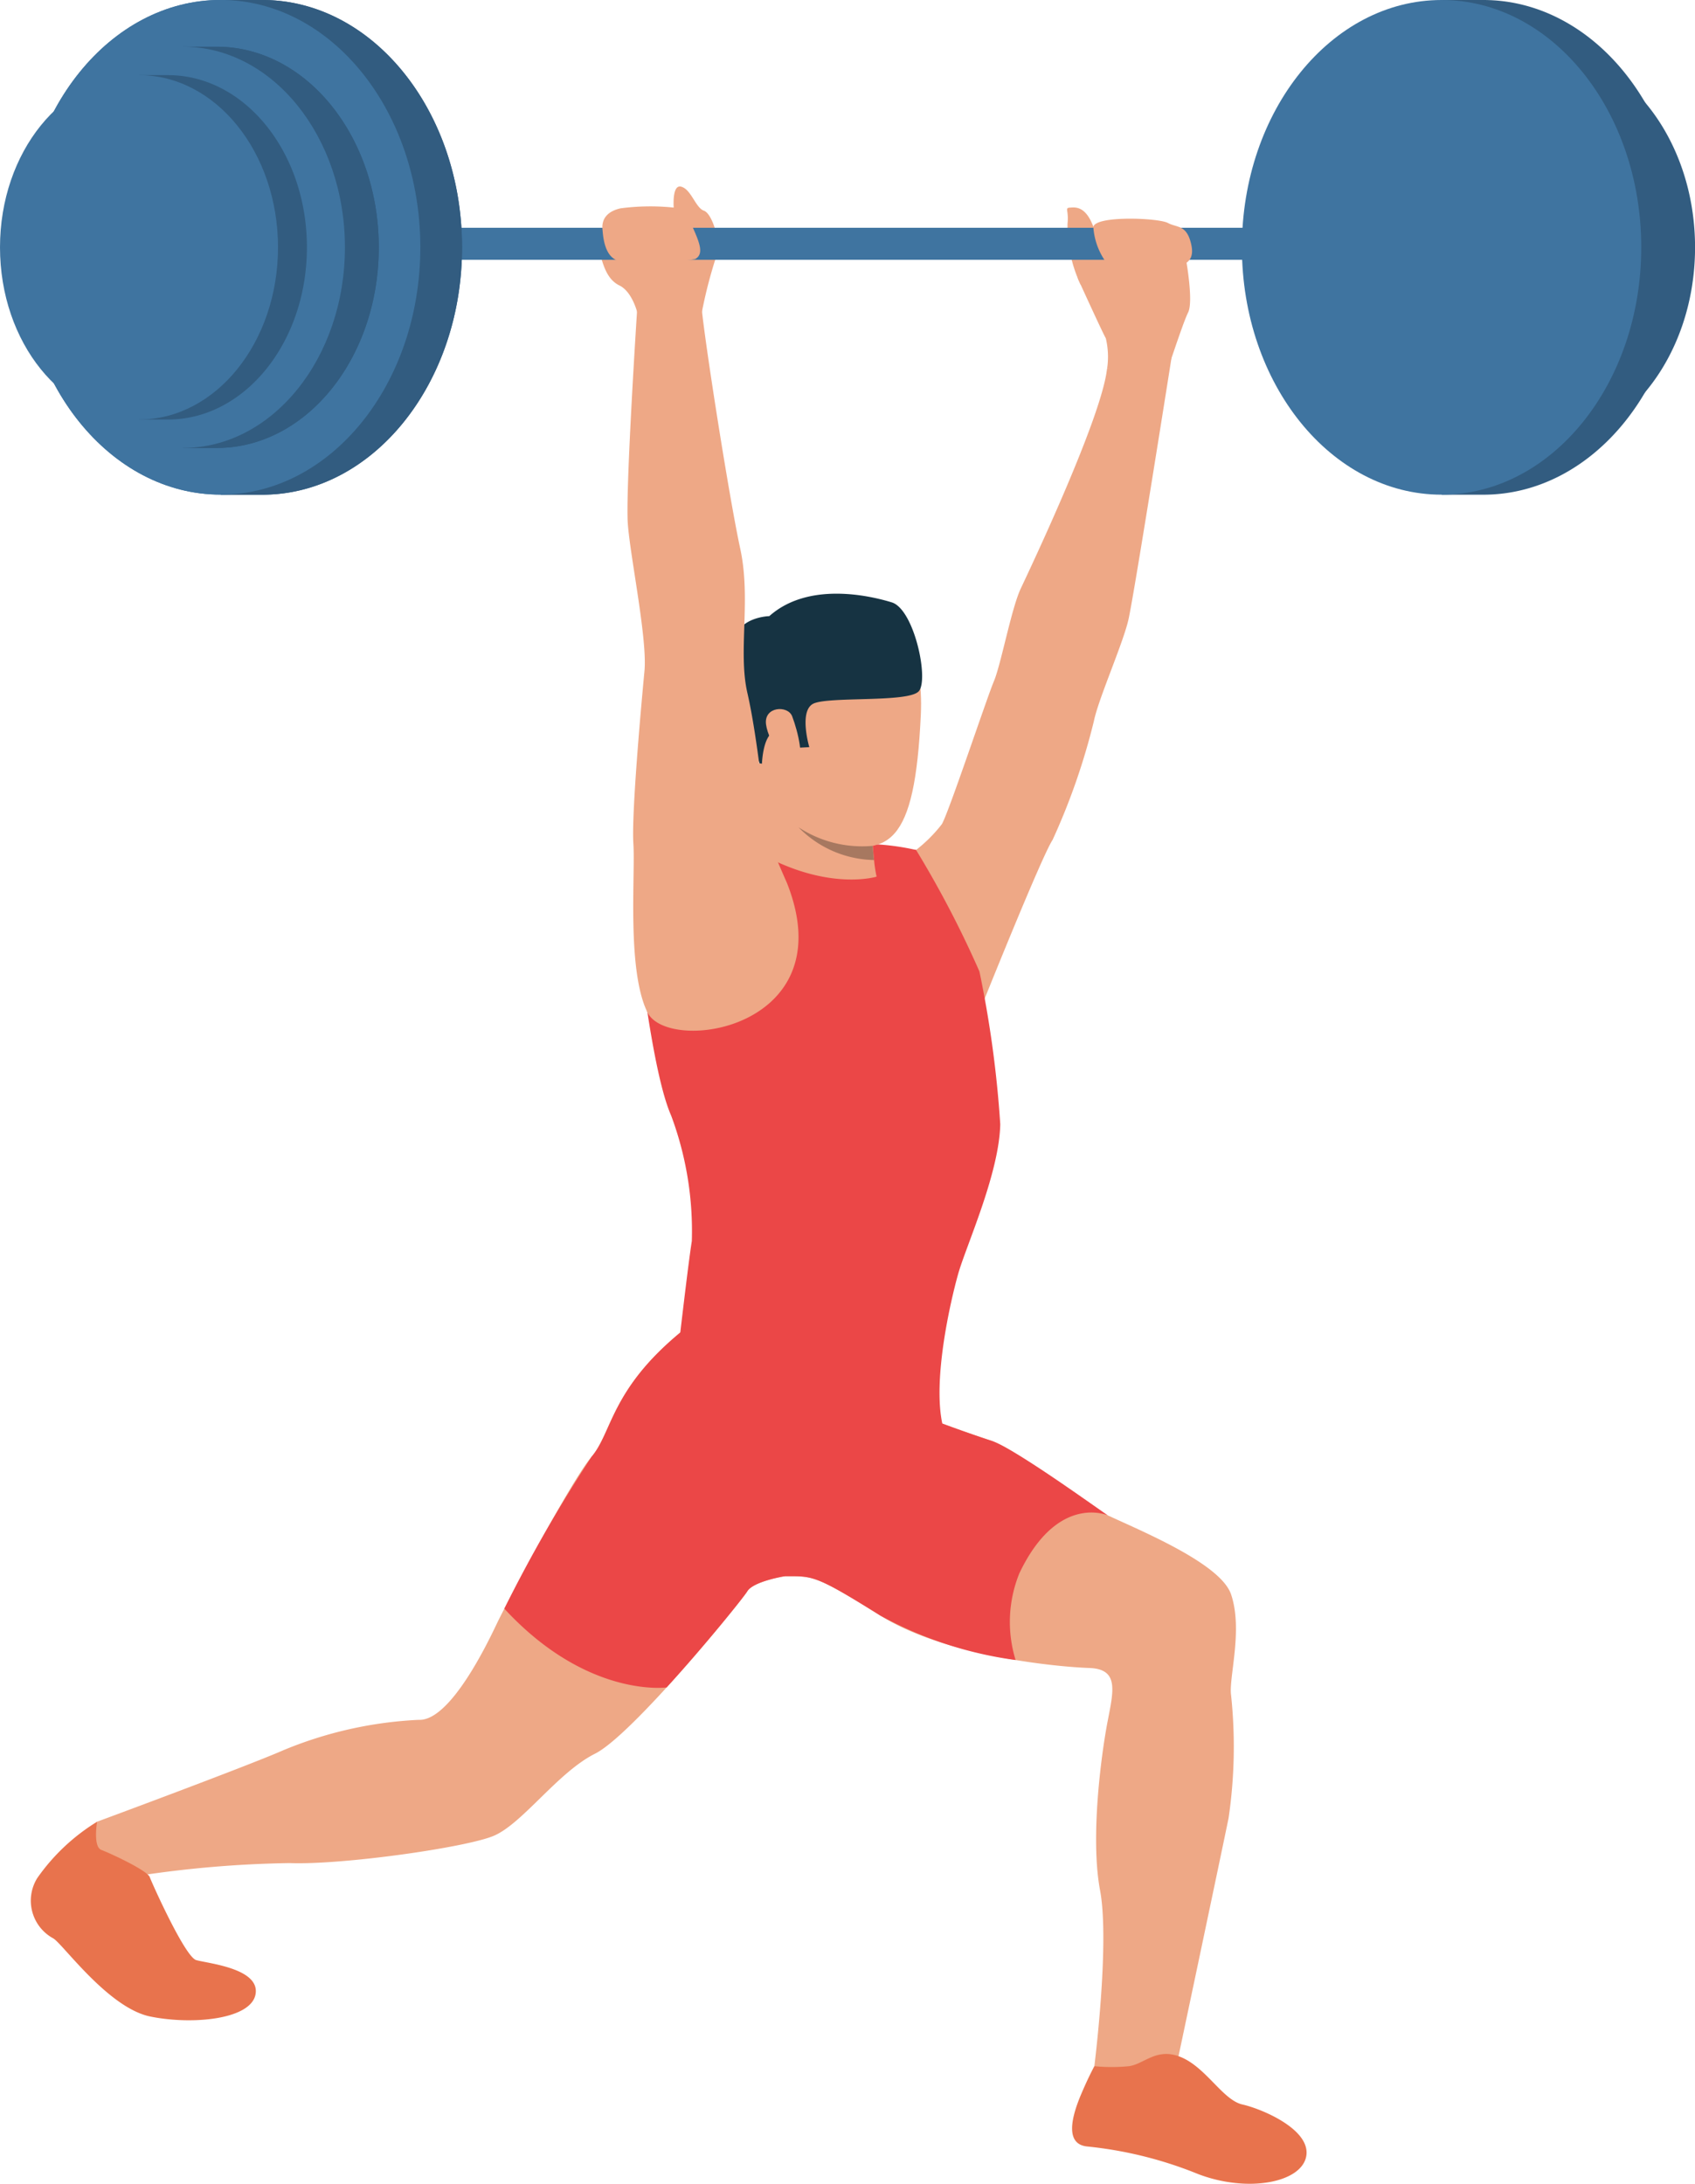 <svg id="Group_8860" data-name="Group 8860" xmlns="http://www.w3.org/2000/svg" width="94.857" height="122.2" viewBox="0 0 94.857 122.2">
    <path id="Path_113" data-name="Path 113" d="M1555.767,1342.658a13.733,13.733,0,0,0-2.867-.339C1552.16,1342.43,1555.025,1344.322,1555.767,1342.658Z" transform="translate(-1504.501 -1295.095)" fill="#eb4747"/>
    <path id="Path_114" data-name="Path 114" d="M1572.452,1160.41a8.139,8.139,0,0,0,1.439-1.439c.367-.592,2.52-7.069,2.915-8s.974-4.053,1.5-5.181c.55-1.169,4.55-9.609,4.832-12.316l3.609-.609s-2.1,13.308-2.412,14.662-1.676,4.421-1.93,5.662a37.035,37.035,0,0,1-2.313,6.656c-.621.931-4.062,9.533-4.062,9.533S1570.252,1163.428,1572.452,1160.41Z" transform="translate(-1521.185 -1112.848)" fill="#eea886"/>
    <path id="Path_115" data-name="Path 115" d="M1781.026,998.808h-1.891c.041.077.082.148.122.214-4.158,1.02-7.294,5.562-7.294,11.012s3.126,9.979,7.275,11.007a1.934,1.934,0,0,0-.1.219h1.891c5,0,9.062-5.026,9.062-11.226S1786.031,998.808,1781.026,998.808Z" transform="translate(-1695.231 -996.193)" fill="#325c80"/>
    <path id="Path_116" data-name="Path 116" d="M1775.52,1010.034c0,6.2-4.057,11.226-9.062,11.226s-9.063-5.026-9.063-11.226,4.058-11.226,9.063-11.226S1775.52,1003.834,1775.52,1010.034Z" transform="translate(-1682.554 -996.193)" fill="#3f74a0"/>
    <path id="Path_117" data-name="Path 117" d="M1745.4,978.662h-2.332c.051.1.1.183.15.265-5.127,1.257-8.992,6.857-8.992,13.577s3.854,12.3,8.969,13.571a2.325,2.325,0,0,0-.127.27h2.332c6.171,0,11.174-6.2,11.174-13.841S1751.568,978.662,1745.4,978.662Z" transform="translate(-1662.391 -978.662)" fill="#325c80"/>
    <ellipse id="Ellipse_406" data-name="Ellipse 406" cx="11.174" cy="13.841" rx="11.174" ry="13.841" transform="translate(69.501 0)" fill="#3f74a0"/>
    <path id="Path_118" data-name="Path 118" d="M1488.218,1563.177s1.354.507,2.736.959,4.541,3.074,5.726,3.779,7.023,2.821,7.7,4.823-.141,4.682,0,5.641a27.461,27.461,0,0,1-.141,6.882c-.451,2.2-2.99,14.215-2.99,14.215a12.317,12.317,0,0,1-4.541-.17s.9-7.023.339-10.013.085-7.7.423-9.448.638-2.933-1.035-2.99-7.991-.62-11.686-2.933-3.779-2.2-5.359-2.2-5.923-12.89-5.923-12.89S1484.156,1559.679,1488.218,1563.177Z" transform="translate(-1435.485 -1483.517)" fill="#eea886"/>
    <path id="Path_119" data-name="Path 119" d="M1255.585,1563.328s-1.749.282-2.087.846-6.431,8.038-8.518,9.082-4.062,3.922-5.678,4.6c-1.567.656-8.48,1.635-11.414,1.522a61.9,61.9,0,0,0-8.4.7s-5.19.395-2.369-3.018c0,0,8.377-3.1,10.436-4.005a22.453,22.453,0,0,1,7.559-1.693c1.749.085,3.836-4.259,4.372-5.387s4.146-7.982,5.3-9.336,1.071-3.731,4.966-6.953C1253.517,1546.574,1257.588,1558.73,1255.585,1563.328Z" transform="translate(-1211.68 -1475.122)" fill="#eea886"/>
    <path id="Path_120" data-name="Path 120" d="M1497.487,1568.319h0s-2.81-1.26-4.954,3.234a7.238,7.238,0,0,0-.212,4.857,21.8,21.8,0,0,1-7.573-2.488c-3.695-2.313-3.779-2.2-5.359-2.2s-5.923-12.89-5.923-12.89,10.689.846,14.751,4.344c0,0,1.354.507,2.736.959C1492.158,1564.528,1496.066,1567.334,1497.487,1568.319Z" transform="translate(-1435.485 -1483.517)" fill="#eb4747"/>
    <path id="Path_121" data-name="Path 121" d="M1413.959,1563.328s-1.749.282-2.087.846c-.2.328-2.341,2.994-4.511,5.374h0s-4.442.62-9.084-4.408h0a80.955,80.955,0,0,1,4.882-8.5c1.156-1.354,1.071-3.731,4.967-6.953C1411.891,1546.574,1415.962,1558.73,1413.959,1563.328Z" transform="translate(-1370.054 -1475.122)" fill="#eb4747"/>
    <path id="Path_122" data-name="Path 122" d="M1507.573,1246.138s5.547-2.241,5.206,5.011-1.761,8.021-5.351,7.008-3.84-5.4-4.308-7.6S1505.788,1246.455,1507.573,1246.138Z" transform="translate(-1461.248 -1211.131)" fill="#eea886"/>
    <path id="Path_123" data-name="Path 123" d="M1498.888,1244.4s-.016-1.937.79-2.116,1.221.942,1.221.942l.649-.035s-.58-1.963.188-2.413,5.363-.055,5.94-.716-.26-4.587-1.513-4.972-4.678-1.167-6.853.77c0,0-1.892.036-1.968,1.577A20.811,20.811,0,0,0,1498.888,1244.4Z" transform="translate(-1456.257 -1201.382)" fill="#163342"/>
    <path id="Path_124" data-name="Path 124" d="M1512.517,1284.7c-.241-.639-1.6-.558-1.463.455s1.264,2.574,1.716,2.281S1512.85,1285.579,1512.517,1284.7Z" transform="translate(-1468.184 -1244.614)" fill="#eea886"/>
    <path id="Path_125" data-name="Path 125" d="M1471.746,1342.774a57.614,57.614,0,0,1,3.545,6.8,61.313,61.313,0,0,1,1.165,8.545c-.056,2.764-1.918,6.825-2.355,8.377s-1.424,5.866-.888,8.377c0,0-11.649-1.551-14.751-4.344,0,0,.536-4.654.733-5.867a18.469,18.469,0,0,0-1.156-7.023c-.846-1.918-1.467-6.628-1.8-9.11s7.587-6.092,7.587-6.092Z" transform="translate(-1420.479 -1295.211)" fill="#eb4747"/>
    <path id="Path_126" data-name="Path 126" d="M1460.306,1141.964s-.809-1.833-.983-2.341-.575-5.42-1.238-8.311c-.532-2.321.218-5.227-.4-8.076s-2-11.648-2.172-13.595a13.791,13.791,0,0,0-3.582,0s-.677,10.323-.536,12.213,1.1,6.459.931,8.236-.733,7.954-.62,9.674-.374,7.061.786,9.425S1463.521,1150.115,1460.306,1141.964Z" transform="translate(-1416.26 -1092.539)" fill="#eea886"/>
    <path id="Path_127" data-name="Path 127" d="M1513.5,1314.075s-2.525.785-6.191-1.128a25.6,25.6,0,0,0-.535-4.906c-.475-1.609,6.474,3.708,6.474,3.708s.012.254.039.6c.018.237.042.518.071.793A7.569,7.569,0,0,0,1513.5,1314.075Z" transform="translate(-1464.443 -1265.018)" fill="#eea886"/>
    <path id="Path_128" data-name="Path 128" d="M1647.076,1083.668a4.473,4.473,0,0,0-.071-1.692c-.226-.409-1.34-2.858-1.551-3.314-.139-.3.212-3.089,1.2-3.032a33.181,33.181,0,0,1,4.767,1.523s.526,2.7.188,3.375-1.333,3.848-1.305,3.566S1647.076,1083.668,1647.076,1083.668Z" transform="translate(-1585.119 -1063.041)" fill="#eea886"/>
    <path id="Path_129" data-name="Path 129" d="M1641.659,1072.376a7.615,7.615,0,0,1-.729-3.4c.081-.754-.178-.884.141-.9s1.133-.182,1.566,2.045,1.466,2.416,1.466,2.416Z" transform="translate(-1581.188 -1056.458)" fill="#eea886"/>
    <path id="Path_130" data-name="Path 130" d="M1443.611,1060.4s-.155-1.5.409-1.347.8,1.18,1.269,1.344.9,1.666.771,2.324a26.3,26.3,0,0,0-.9,3.431c.059.56-3.582,0-3.582,0s-.282-1.213-1.015-1.57-.912-1.209-1.1-1.792l4.868-.109Z" transform="translate(-1405.897 -1048.607)" fill="#eea886"/>
    <rect id="Rectangle_1595" data-name="Rectangle 1595" width="52.799" height="1.793" transform="translate(25.205 12.746)" fill="#3f74a0"/>
    <path id="Path_131" data-name="Path 131" d="M1644.286,1864.726a9.822,9.822,0,0,0,1.935,0c.865-.113,1.561-1.091,2.952-.489s2.313,2.388,3.4,2.633,3.817,1.391,3.573,2.877-3.253,2.087-6.055,1.015a22.4,22.4,0,0,0-6.2-1.542c-1.56-.15-.564-2.426-.226-3.2S1644.286,1864.726,1644.286,1864.726Z" transform="translate(-1583.042 -1749.105)" fill="#e8734d"/>
    <path id="Path_132" data-name="Path 132" d="M1197.691,1763.932s-.24,1.4.24,1.579,2.567,1.143,2.708,1.523,1.974,4.456,2.595,4.64,3.554.452,3.328,1.89-3.54,1.749-5.894,1.269-4.894-4.062-5.429-4.372a2.4,2.4,0,0,1-.9-3.37A11.271,11.271,0,0,1,1197.691,1763.932Z" transform="translate(-1192.257 -1661.991)" fill="#e8734d"/>
    <path id="Path_133" data-name="Path 133" d="M1652.757,1075.254a.824.824,0,0,0,.656.423c.447.035,1.2.078,2.094.057,1.474-.034,2.347-.2,2.1-1.343s-.786-.941-1.312-1.223-4.021-.424-4.171.215A3.8,3.8,0,0,0,1652.757,1075.254Z" transform="translate(-1590.938 -1060.692)" fill="#eea886"/>
    <path id="Path_134" data-name="Path 134" d="M1444.878,1067.734s.347.19.76,1.111.587,1.468.117,1.732a14.552,14.552,0,0,1-4.137.132c-.959-.113-1.015-1.446-1.05-1.791-.063-.635.335-1.03,1.012-1.18A12.689,12.689,0,0,1,1444.878,1067.734Z" transform="translate(-1406.852 -1056.08)" fill="#eea886"/>
    <path id="Path_135" data-name="Path 135" d="M1219.089,978.662h-2.332c.051.1.1.183.151.265-5.127,1.257-8.993,6.857-8.993,13.577s3.854,12.3,8.97,13.571a2.4,2.4,0,0,0-.128.27h2.332c6.171,0,11.174-6.2,11.174-13.841S1225.26,978.662,1219.089,978.662Z" transform="translate(-1204.406 -978.662)" fill="#325c80"/>
    <path id="Path_136" data-name="Path 136" d="M1212.3,992.5c0,7.645-5,13.841-11.174,13.841s-11.174-6.2-11.174-13.841,5-13.841,11.174-13.841S1212.3,984.859,1212.3,992.5Z" transform="translate(-1188.777 -978.662)" fill="#3f74a0"/>
    <path id="Path_137" data-name="Path 137" d="M1219.089,978.662h-2.332c.051.1.1.183.151.265-5.127,1.257-8.993,6.857-8.993,13.577s3.854,12.3,8.97,13.571a2.4,2.4,0,0,0-.128.27h2.332c6.171,0,11.174-6.2,11.174-13.841S1225.26,978.662,1219.089,978.662Z" transform="translate(-1204.406 -978.662)" fill="#325c80"/>
    <path id="Path_138" data-name="Path 138" d="M1212.3,992.5c0,7.645-5,13.841-11.174,13.841s-11.174-6.2-11.174-13.841,5-13.841,11.174-13.841S1212.3,984.859,1212.3,992.5Z" transform="translate(-1188.777 -978.662)" fill="#3f74a0"/>
    <path id="Path_139" data-name="Path 139" d="M1213.584,998.808h-1.891c.041.077.082.148.122.214-4.158,1.02-7.293,5.562-7.293,11.012s3.126,9.979,7.275,11.007a1.91,1.91,0,0,0-.1.219h1.891c5.005,0,9.063-5.026,9.063-11.226S1218.589,998.808,1213.584,998.808Z" transform="translate(-1201.453 -996.193)" fill="#325c80"/>
    <path id="Path_140" data-name="Path 140" d="M1208.08,1010.034c0,6.2-4.057,11.226-9.063,11.226s-9.062-5.026-9.062-11.226,4.057-11.226,9.062-11.226S1208.08,1003.834,1208.08,1010.034Z" transform="translate(-1188.777 -996.193)" fill="#3f74a0"/>
    <path id="Path_141" data-name="Path 141" d="M1213.584,998.808h-1.891c.041.077.082.148.122.214-4.158,1.02-7.293,5.562-7.293,11.012s3.126,9.979,7.275,11.007a1.91,1.91,0,0,0-.1.219h1.891c5.005,0,9.063-5.026,9.063-11.226S1218.589,998.808,1213.584,998.808Z" transform="translate(-1201.453 -996.193)" fill="#325c80"/>
    <path id="Path_142" data-name="Path 142" d="M1208.08,1010.034c0,6.2-4.057,11.226-9.063,11.226s-9.062-5.026-9.062-11.226,4.057-11.226,9.062-11.226S1208.08,1003.834,1208.08,1010.034Z" transform="translate(-1188.777 -996.193)" fill="#3f74a0"/>
    <path id="Path_143" data-name="Path 143" d="M1201.166,1011.056h-1.623c.035.066.07.127.1.184-3.569.875-6.26,4.774-6.26,9.452s2.683,8.566,6.244,9.448a1.7,1.7,0,0,0-.089.188h1.623c4.3,0,7.779-4.315,7.779-9.636S1205.462,1011.056,1201.166,1011.056Z" transform="translate(-1191.764 -1006.851)" fill="#325c80"/>
    <path id="Path_144" data-name="Path 144" d="M1196.442,1020.692c0,5.322-3.483,9.636-7.779,9.636s-7.779-4.315-7.779-9.636,3.483-9.636,7.779-9.636S1196.442,1015.37,1196.442,1020.692Z" transform="translate(-1180.884 -1006.851)" fill="#3f74a0"/>
    <path id="Path_145" data-name="Path 145" d="M1529.346,1337.115a6.054,6.054,0,0,1-4.221-1.831,6.489,6.489,0,0,0,4.15,1.038C1529.292,1336.559,1529.316,1336.84,1529.346,1337.115Z" transform="translate(-1480.437 -1288.989)" fill="#a77860"/>
</svg>
